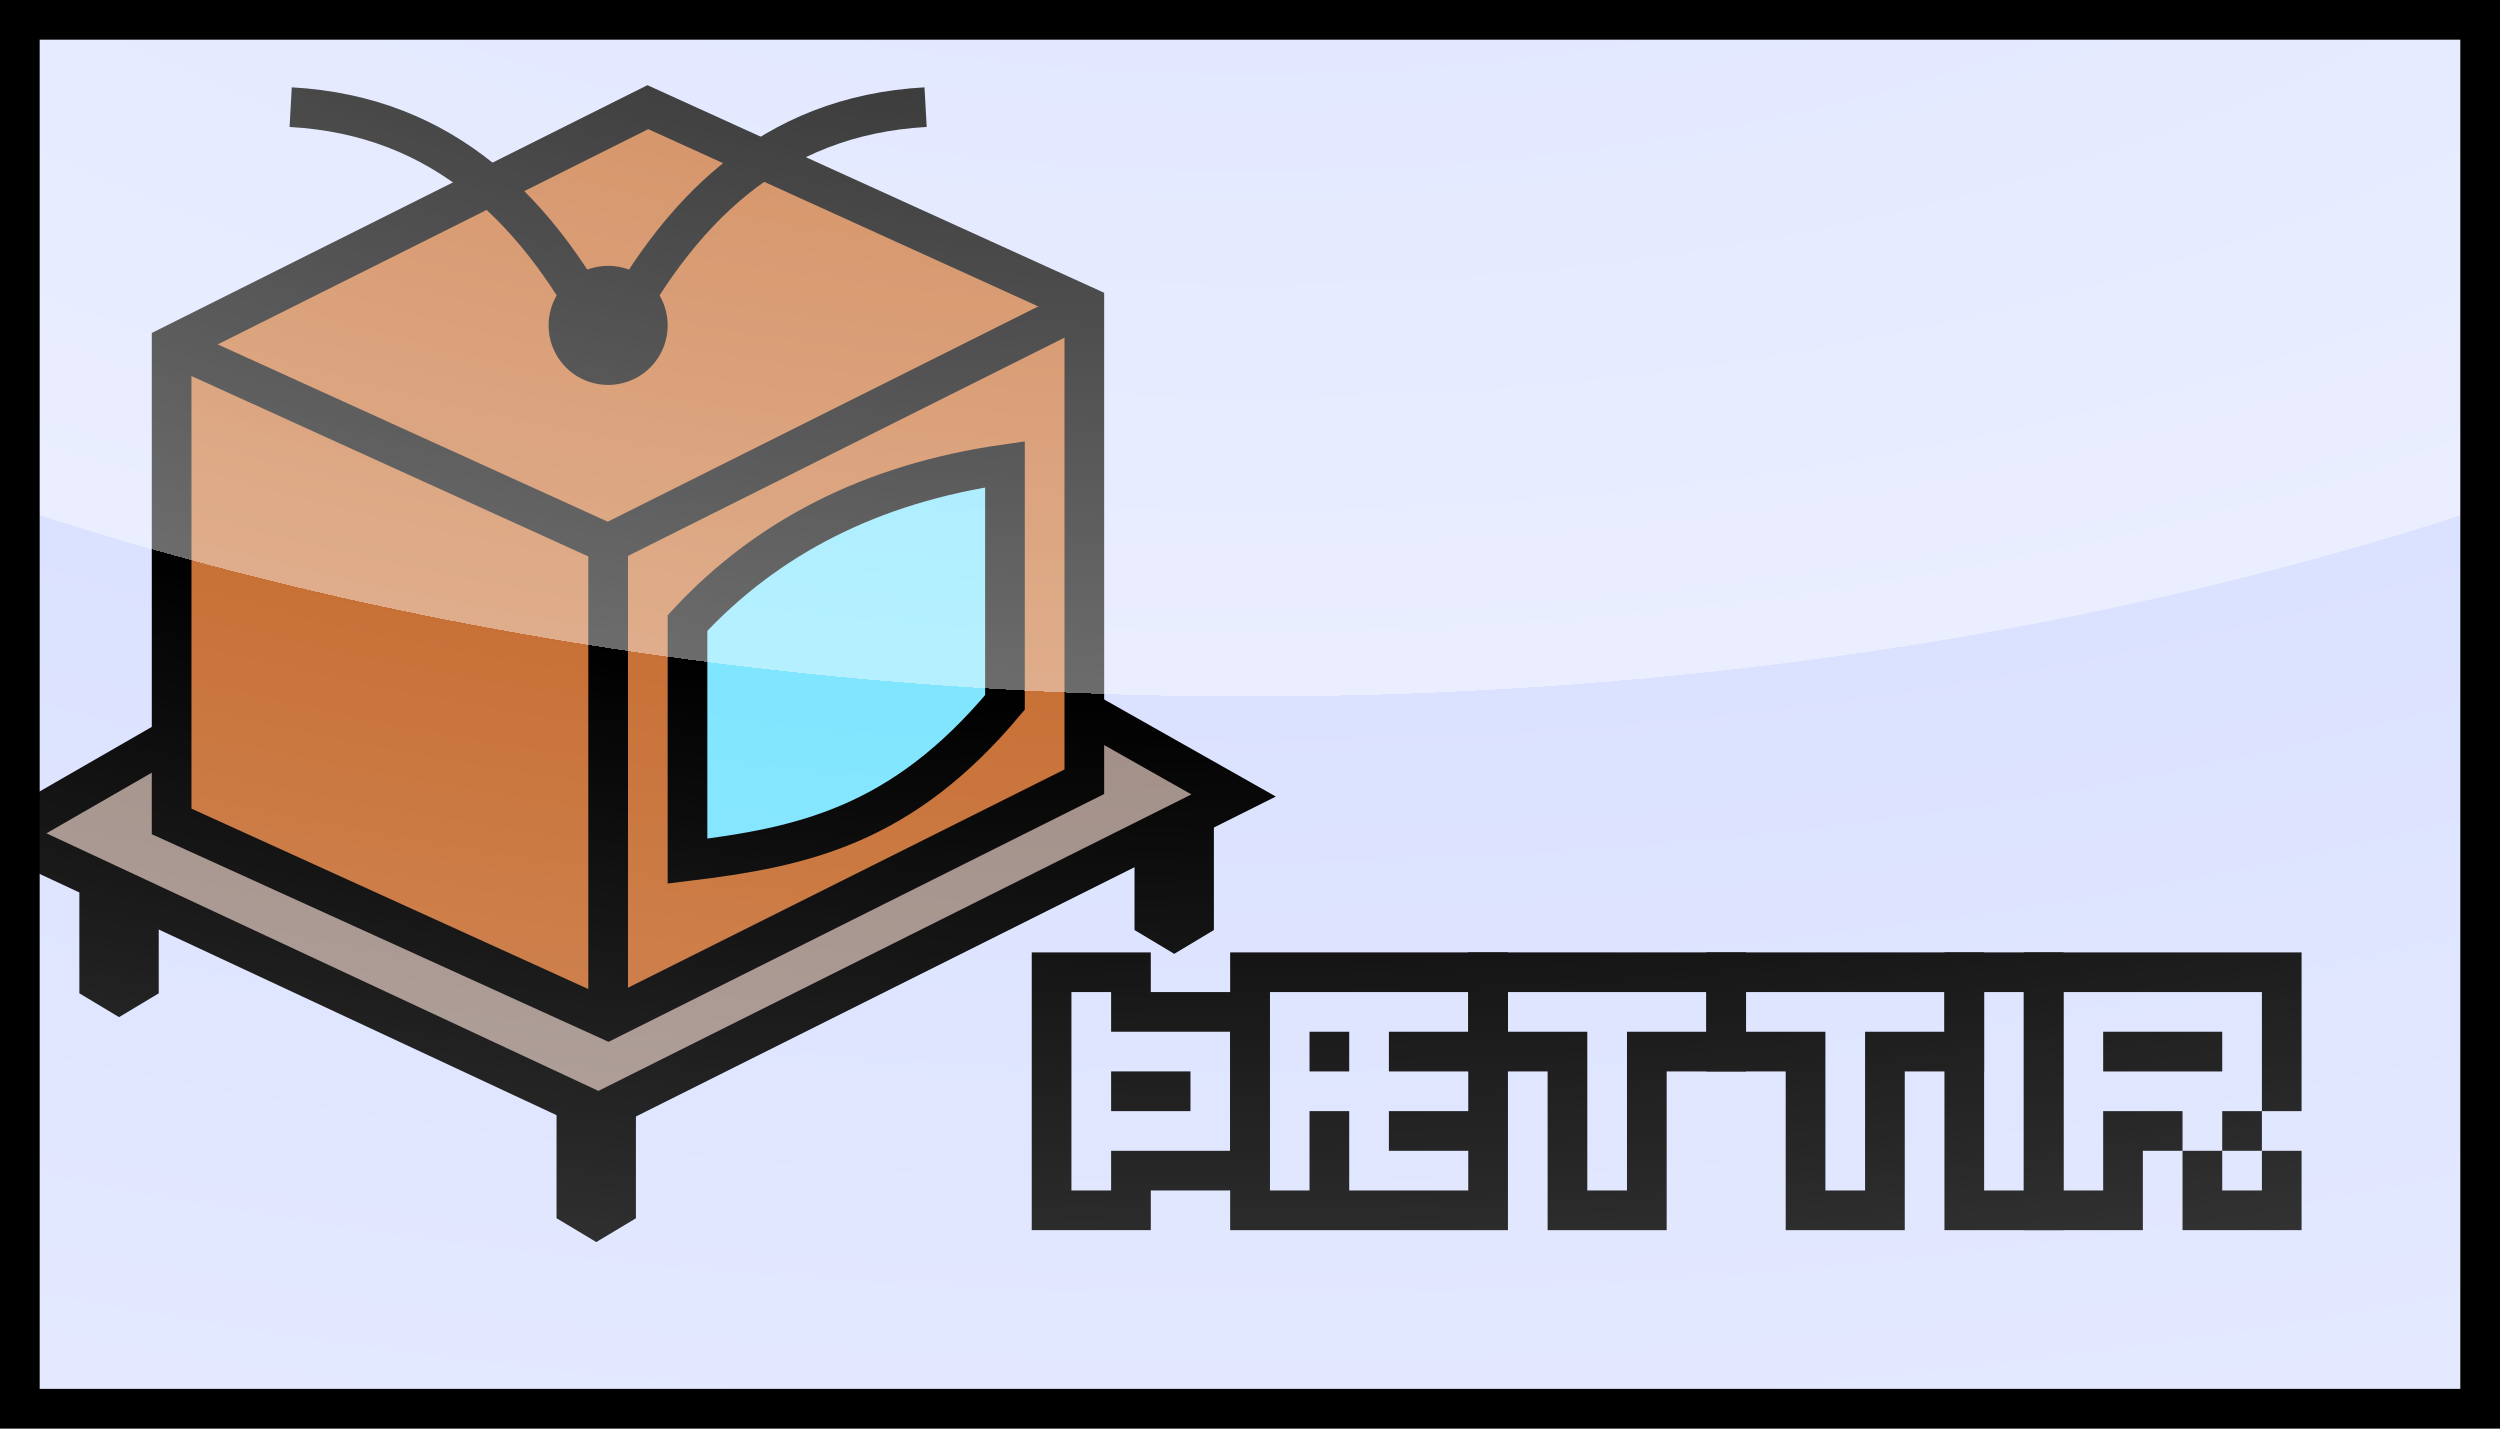 <?xml version="1.0" encoding="UTF-8" standalone="no"?>
<!-- Created with Inkscape (http://www.inkscape.org/) -->

<svg
   xmlns:dc="http://purl.org/dc/elements/1.1/"
   xmlns:cc="http://creativecommons.org/ns#"
   xmlns:rdf="http://www.w3.org/1999/02/22-rdf-syntax-ns#"
   xmlns:svg="http://www.w3.org/2000/svg"
   xmlns="http://www.w3.org/2000/svg"
   xmlns:xlink="http://www.w3.org/1999/xlink"
   xmlns:sodipodi="http://sodipodi.sourceforge.net/DTD/sodipodi-0.dtd"
   xmlns:inkscape="http://www.inkscape.org/namespaces/inkscape"
   width="63"
   height="36"
   id="svg2"
   sodipodi:version="0.32"
   inkscape:version="0.48.1 r9760"
   version="1.0"
   sodipodi:docname="thaettir.svg"
   inkscape:output_extension="org.inkscape.output.svg.inkscape"
   inkscape:export-filename="/home/polarina/deildu/app/assets/images/categories/thaettir.png"
   inkscape:export-xdpi="90"
   inkscape:export-ydpi="90"
   style="display:inline">
  <defs
     id="defs4">
    <linearGradient
       id="linearGradient7248">
      <stop
         style="stop-color:#ffff20;stop-opacity:1;"
         offset="0"
         id="stop7250" />
      <stop
         style="stop-color:#ffffff;stop-opacity:0;"
         offset="1"
         id="stop7252" />
    </linearGradient>
    <marker
       inkscape:stockid="Torso"
       orient="auto"
       refY="0.0"
       refX="0.0"
       id="Torso"
       style="overflow:visible">
      <g
         id="g3393"
         transform="scale(0.7)">
        <path
           id="path3395"
           d="M -4.779,-3.24 C -2.429,-2.874 0.521,-1.302 0.258,0.388 C -0.005,2.078 -2.213,2.618 -4.563,2.252 C -6.913,1.886 -8.521,0.752 -8.258,-0.938 C -7.995,-2.628 -7.13,-3.605 -4.779,-3.24 z "
           style="fill:none;fill-opacity:0.75;fill-rule:evenodd;stroke:#000000;stroke-width:1.25;marker-start:none;marker-mid:none;marker-end:none" />
        <path
           id="path3397"
           d="M 4.46,0.089 C -2.556,-4.378 5.225,-3.906 -0.848,-8.72"
           style="fill:none;fill-opacity:0.75;fill-rule:evenodd;stroke:#000000;stroke-width:1pt;marker-end:none" />
        <path
           id="path3399"
           d="M 4.93,0.058 C -1.387,1.749 1.803,5.478 -4.945,7.546"
           style="fill:none;fill-opacity:0.75;fill-rule:evenodd;stroke:#000000;stroke-width:1pt;marker-start:none;marker-end:none" />
        <rect
           id="rect3401"
           transform="matrix(0.528,-0.85,0.888,0.46,0,0)"
           y="-1.741"
           x="-10.392"
           height="2.761"
           width="2.637"
           style="fill-rule:evenodd;stroke-width:1pt;marker-end:none" />
        <rect
           id="rect3403"
           transform="matrix(0.671,-0.741,0.791,0.612,0,0)"
           y="-7.963"
           x="4.959"
           height="2.861"
           width="2.733"
           style="fill-rule:evenodd;stroke-width:1pt;marker-end:none" />
        <path
           id="path3405"
           transform="matrix(0,-1.11,1.11,0,25.966,19.716)"
           d="m 16.78,-28.685 c 0,0.335 -0.272,0.607 -0.607,0.607 -0.335,0 -0.607,-0.272 -0.607,-0.607 0,-0.335 0.272,-0.607 0.607,-0.607 0.335,0 0.607,0.272 0.607,0.607 z"
           sodipodi:ry="0.60731727"
           sodipodi:rx="0.60731727"
           sodipodi:cy="-28.685045"
           sodipodi:cx="16.172634"
           style="fill:#ff0000;fill-opacity:0.75;fill-rule:evenodd;stroke:#000000;stroke-width:1pt;marker-start:none;marker-end:none"
           sodipodi:type="arc" />
        <path
           id="path3407"
           transform="matrix(0,-1.11,1.11,0,26.825,16.991)"
           d="m 16.78,-28.685 c 0,0.335 -0.272,0.607 -0.607,0.607 -0.335,0 -0.607,-0.272 -0.607,-0.607 0,-0.335 0.272,-0.607 0.607,-0.607 0.335,0 0.607,0.272 0.607,0.607 z"
           sodipodi:ry="0.60731727"
           sodipodi:rx="0.60731727"
           sodipodi:cy="-28.685045"
           sodipodi:cx="16.172634"
           style="fill:#ff0000;fill-opacity:0.75;fill-rule:evenodd;stroke:#000000;stroke-width:1pt;marker-start:none;marker-end:none"
           sodipodi:type="arc" />
      </g>
    </marker>
    <marker
       inkscape:stockid="TriangleOutL"
       orient="auto"
       refY="0.0"
       refX="0.0"
       id="TriangleOutL"
       style="overflow:visible">
      <path
         id="path3323"
         d="M 5.77,0.0 L -2.88,5.0 L -2.88,-5.0 L 5.77,0.0 z "
         style="fill-rule:evenodd;stroke:#000000;stroke-width:1.0pt;marker-start:none"
         transform="scale(0.8)" />
    </marker>
    <marker
       inkscape:stockid="Scissors"
       orient="auto"
       refY="0.0"
       refX="0.0"
       id="Scissors"
       style="overflow:visible">
      <path
         id="schere"
         style="marker-start:none"
         d="M 9.09,-3.606 C 8.12,-4.777 6.37,-4.736 5.062,-4.233 L -3.15,-1.155 C -5.538,-2.462 -7.898,-2.087 -7.898,-2.724 C -7.898,-3.221 -7.442,-3.112 -7.51,-4.407 C -7.576,-5.65 -8.874,-6.57 -10.1,-6.488 C -11.328,-6.496 -12.6,-5.555 -12.611,-4.258 C -12.702,-2.952 -11.604,-1.739 -10.304,-1.653 C -8.782,-1.427 -6.086,-2.349 -4.821,-0.082 C -5.763,1.656 -7.435,1.661 -8.947,1.574 C -10.201,1.501 -11.709,1.861 -12.307,3.095 C -12.886,4.277 -12.318,5.959 -10.99,6.321 C -9.65,6.813 -7.81,6.191 -7.491,4.65 C -7.245,3.462 -8.086,2.904 -7.764,2.473 C -7.52,2.148 -5.973,2.336 -3.216,1.098 L 5.676,4.233 C 6.8,4.547 8.173,4.536 9.168,3.431 L -0.052,-0.054 L 9.09,-3.606 z M -9.218,-5.507 C -7.923,-4.784 -8.029,-2.823 -9.374,-2.443 C -10.591,-2.02 -12.145,-3.202 -11.758,-4.521 C -11.53,-5.603 -10.104,-6.001 -9.218,-5.507 z M -9.162,2.511 C -7.811,3.01 -8.04,5.295 -9.414,5.602 C -10.325,5.919 -11.627,5.464 -11.72,4.39 C -11.897,3.085 -10.363,1.906 -9.162,2.511 z " />
    </marker>
    <marker
       inkscape:stockid="DiamondLend"
       orient="auto"
       refY="0.0"
       refX="0.0"
       id="DiamondLend"
       style="overflow:visible">
      <path
         id="path3278"
         d="M 0,-7.071 L -7.071,0 L 0,7.071 L 7.071,0 L 0,-7.071 z "
         style="fill-rule:evenodd;stroke:#000000;stroke-width:1.0pt;marker-start:none"
         transform="scale(0.8) translate(-7,0)" />
    </marker>
    <marker
       inkscape:stockid="Arrow2Lend"
       orient="auto"
       refY="0.0"
       refX="0.0"
       id="Arrow2Lend"
       style="overflow:visible;">
      <path
         id="path3201"
         style="font-size:12.0;fill-rule:evenodd;stroke-width:0.625;stroke-linejoin:round;"
         d="M 8.719,4.034 L -2.207,0.016 L 8.719,-4.002 C 6.973,-1.63 6.983,1.616 8.719,4.034 z "
         transform="scale(1.1) rotate(180) translate(1,0)" />
    </marker>
    <marker
       inkscape:stockid="Arrow1Lend"
       orient="auto"
       refY="0.0"
       refX="0.0"
       id="Arrow1Lend"
       style="overflow:visible;">
      <path
         id="path3183"
         d="M 0.0,0.0 L 5.0,-5.0 L -12.5,0.0 L 5.0,5.0 L 0.0,0.0 z "
         style="fill-rule:evenodd;stroke:#000000;stroke-width:1.0pt;marker-start:none;"
         transform="scale(0.8) rotate(180) translate(12.5,0)" />
    </marker>
    <linearGradient
       id="linearGradient3178">
      <stop
         id="stop3180"
         offset="0"
         style="stop-color:#ffffff;stop-opacity:0;" />
      <stop
         id="stop3182"
         offset="1"
         style="stop-color:#ffffff;stop-opacity:0.5" />
    </linearGradient>
    <linearGradient
       id="linearGradient3183">
      <stop
         style="stop-color:#ffffff;stop-opacity:0;"
         offset="0"
         id="stop3185" />
      <stop
         style="stop-color:#ffffff;stop-opacity:1;"
         offset="1"
         id="stop3187" />
    </linearGradient>
    <linearGradient
       id="linearGradient3168">
      <stop
         style="stop-color:#ffffff;stop-opacity:0;"
         offset="0"
         id="stop3170" />
      <stop
         style="stop-color:#ffffff;stop-opacity:1;"
         offset="1"
         id="stop3172" />
    </linearGradient>
    <inkscape:perspective
       sodipodi:type="inkscape:persp3d"
       inkscape:vp_x="0 : 526.18109 : 1"
       inkscape:vp_y="6.1230318e-14 : 1000 : 0"
       inkscape:vp_z="744.09448 : 526.18109 : 1"
       inkscape:persp3d-origin="372.04724 : 350.78739 : 1"
       id="perspective10" />
    <radialGradient
       inkscape:collect="always"
       xlink:href="#linearGradient3183"
       id="radialGradient3189"
       cx="31.5"
       cy="-31.764"
       fx="31.5"
       fy="-31.764"
       r="31.5"
       gradientTransform="matrix(1.923,1.3943511e-7,0,1.065,-29.06,17.831)"
       gradientUnits="userSpaceOnUse"
       spreadMethod="repeat" />
    <filter
       inkscape:collect="always"
       id="filter3391"
       x="-0.071"
       width="1.141"
       y="-0.124"
       height="1.247">
      <feGaussianBlur
         inkscape:collect="always"
         stdDeviation="1.856"
         id="feGaussianBlur3393" />
    </filter>
  </defs>
  <sodipodi:namedview
     id="base"
     pagecolor="#ffffff"
     bordercolor="#666666"
     borderopacity="1.0"
     gridtolerance="10000"
     guidetolerance="10"
     objecttolerance="10"
     inkscape:pageopacity="0.0"
     inkscape:pageshadow="2"
     inkscape:zoom="1"
     inkscape:cx="29.037587"
     inkscape:cy="19.187771"
     inkscape:document-units="px"
     inkscape:current-layer="layer6"
     showgrid="false"
     inkscape:window-width="1920"
     inkscape:window-height="1023"
     inkscape:window-x="0"
     inkscape:window-y="26"
     showguides="true"
     inkscape:window-maximized="1"
     inkscape:guide-bbox="true">
    <inkscape:grid
       type="xygrid"
       id="grid3178"
       visible="true"
       enabled="true" />
  </sodipodi:namedview>
  <g
     inkscape:groupmode="layer"
     id="layer2"
     inkscape:label="Background"
     style="display:inline"
     sodipodi:insensitive="true">
    <rect
       style="fill:#dbe2ff"
       id="rect3164"
       width="63"
       height="36"
       x="0"
       y="0" />
  </g>
  <g
     inkscape:groupmode="layer"
     id="layer6"
     inkscape:label="Drawing">
    <path
       sodipodi:nodetypes="cccccc"
       inkscape:connector-curvature="0"
       id="path3971"
       d="m 2,20.432 0,4.6 1,0.6 1,-0.6 0,-4.6 z"
       style="font-size:medium;font-style:normal;font-variant:normal;font-weight:normal;font-stretch:normal;text-indent:0;text-align:start;text-decoration:none;line-height:normal;letter-spacing:normal;word-spacing:normal;text-transform:none;direction:ltr;block-progression:tb;writing-mode:lr-tb;text-anchor:start;baseline-shift:baseline;color:#000000;fill:#000000;fill-opacity:1;stroke:none;stroke-width:1px;marker:none;visibility:visible;display:inline;overflow:visible;enable-background:accumulate;font-family:Sans;-inkscape-font-specification:Sans" />
    <path
       sodipodi:nodetypes="cccccc"
       inkscape:connector-curvature="0"
       id="path3969"
       d="m 28.59,20.037 0,3.4 1,0.6 1,-0.6 0,-3.4 z"
       style="font-size:medium;font-style:normal;font-variant:normal;font-weight:normal;font-stretch:normal;text-indent:0;text-align:start;text-decoration:none;line-height:normal;letter-spacing:normal;word-spacing:normal;text-transform:none;direction:ltr;block-progression:tb;writing-mode:lr-tb;text-anchor:start;baseline-shift:baseline;color:#000000;fill:#000000;fill-opacity:1;stroke:none;stroke-width:1px;marker:none;visibility:visible;display:inline;overflow:visible;enable-background:accumulate;font-family:Sans;-inkscape-font-specification:Sans" />
    <path
       style="font-size:medium;font-style:normal;font-variant:normal;font-weight:normal;font-stretch:normal;text-indent:0;text-align:start;text-decoration:none;line-height:normal;letter-spacing:normal;word-spacing:normal;text-transform:none;direction:ltr;block-progression:tb;writing-mode:lr-tb;text-anchor:start;baseline-shift:baseline;color:#000000;fill:#000000;fill-opacity:1;stroke:none;stroke-width:1px;marker:none;visibility:visible;display:inline;overflow:visible;enable-background:accumulate;font-family:Sans;-inkscape-font-specification:Sans"
       d="m 14.025,24.7 0,6 1,0.6 1,-0.6 0,-6 z"
       id="path3963"
       inkscape:connector-curvature="0"
       sodipodi:nodetypes="cccccc" />
    <path
       style="fill:#a18f87;fill-opacity:1;stroke:#000000;stroke-width:1;stroke-opacity:1"
       d="M 0.087,21.046 16.325,11.7 31.087,20.046 l -16,8 z"
       id="rect3960"
       inkscape:connector-curvature="0"
       sodipodi:nodetypes="ccccc" />
    <path
       style="fill:#c87137;fill-rule:evenodd;stroke:#000000;stroke-width:1px;stroke-linecap:butt;stroke-linejoin:miter;stroke-opacity:1"
       d="m 16.325,2.7 -12,6 0,12 11,5 12,-6 0,-12 -11,-5 z"
       id="rect3106"
       inkscape:connector-curvature="0" />
    <path
       sodipodi:type="arc"
       style="fill:#000000;fill-opacity:1;stroke:none"
       id="path3958"
       sodipodi:cx="15.5"
       sodipodi:cy="11.5"
       sodipodi:rx="1.5"
       sodipodi:ry="1.5"
       d="m 17,11.5 a 1.5,1.5 0 1 1 -3,0 1.5,1.5 0 1 1 3,0 z"
       transform="translate(-0.175,-3.3)" />
    <path
       style="fill:none;stroke:#000000;stroke-width:1px;stroke-linecap:butt;stroke-linejoin:miter;stroke-opacity:1"
       d="m 15.325,13.7 0,12 0,0"
       id="path3943"
       inkscape:connector-curvature="0" />
    <path
       style="fill:#80e5ff;stroke:#000000;stroke-width:1;stroke-opacity:1"
       d="m 17.325,15.7 c 1.98,-2.135 4.606,-3.515 8,-4 l 0,6 c -2.612,3.123 -5.111,3.648 -8,4 z"
       id="rect3945"
       inkscape:connector-curvature="0"
       sodipodi:nodetypes="ccccc" />
    <path
       style="fill:none;stroke:#000000;stroke-width:1px;stroke-linecap:butt;stroke-linejoin:miter;stroke-opacity:1"
       d="M 4.325,8.7 15.325,13.7 l 12,-6"
       id="path3952"
       inkscape:connector-curvature="0" />
    <path
       style="fill:none;stroke:#000000;stroke-width:1px;stroke-linecap:butt;stroke-linejoin:miter;stroke-opacity:1"
       d="m 15.325,8.7 c 1.728,-3.372 4.113,-5.783 8,-6 l 0,0"
       id="path3954"
       inkscape:connector-curvature="0"
       sodipodi:nodetypes="ccc" />
    <path
       sodipodi:nodetypes="ccc"
       inkscape:connector-curvature="0"
       id="path3956"
       d="m 15.325,8.7 c -1.728,-3.372 -4.113,-5.783 -8,-6 l 0,0"
       style="fill:none;stroke:#000000;stroke-width:1px;stroke-linecap:butt;stroke-linejoin:miter;stroke-opacity:1" />
  </g>
  <g
     inkscape:groupmode="layer"
     id="layer4"
     inkscape:label="Text"
     style="display:inline"
     sodipodi:insensitive="true">
    <path
       d="m 49,24 0,7 3,0 0,-7 -3,0 z m 1,1 1,0 0,5 -1,0 0,-5 z"
       id="I"
       sodipodi:nodetypes="cccccccccc"
       inkscape:connector-curvature="0" />
    <path
       d="m 58,24 -7,0 0,7 3,0 0,-2 1,0 0,-1 3,0 z m -1,1 0,3 -4,0 0,2 -1,0 0,-5 z m 0,3 0,1 1,0 0,2 -3,0 0,-1 0,-1 1,0 0,1 1,0 0,-1 -1,0 0,-1 z m -1,-2 -3,0 0,1 3,0"
       id="-"
       sodipodi:nodetypes="cccccccccccccccccccccccccccccccccc"
       inkscape:connector-curvature="0" />
    <path
       inkscape:connector-curvature="0"
       sodipodi:nodetypes="cccccccccccccccccc"
       id="path3049"
       d="m 37,24 0,3 2,0 0,4 3,0 0,-4 2,0 0,-3 z m 6,1 0,1 -2,0 0,4 -1,0 0,-4 -2,0 0,-1 z" />
    <path
       d="m 26,24 0,7 3,0 0,-1 3,0 0,-5 -3,0 0,-1 z m 1,1 1,0 0,1 3,0 0,3 -3,0 0,1 -1,0 z m 3,3 -2,0 0,-1 2,0"
       id="path3070"
       sodipodi:nodetypes="cccccccccccccccccccccc"
       inkscape:connector-curvature="0" />
    <path
       inkscape:connector-curvature="0"
       sodipodi:nodetypes="cccccccccccccccccccccccccc"
       id="path3072"
       d="m 31,24 0,7 7,0 0,-7 z m 1,1 5,0 0,1 -2,0 0,1 2,0 0,1 -2,0 0,1 2,0 0,1 -3,0 0,-2 -1,0 0,2 -1,0 z m 1,1 0,1 1,0 0,-1" />
    <path
       d="m 43,24 0,3 2,0 0,4 3,0 0,-4 2,0 0,-3 z m 6,1 0,1 -2,0 0,4 -1,0 0,-4 -2,0 0,-1 z"
       id="path3074"
       sodipodi:nodetypes="cccccccccccccccccc"
       inkscape:connector-curvature="0" />
  </g>
  <g
     inkscape:groupmode="layer"
     id="layer5"
     inkscape:label="Shade"
     style="display:inline"
     sodipodi:insensitive="true">
    <rect
       style="opacity:0.65;fill:url(#radialGradient3189);fill-opacity:1;stroke:none;stroke-width:1;stroke-linejoin:miter;stroke-miterlimit:4;stroke-dasharray:none;stroke-opacity:1;filter:url(#filter3391)"
       id="rect3181"
       width="63"
       height="36"
       x="0"
       y="0"
       inkscape:export-xdpi="90"
       inkscape:export-ydpi="90" />
  </g>
  <g
     inkscape:groupmode="layer"
     id="layer3"
     inkscape:label="Border"
     sodipodi:insensitive="true"
     style="display:inline">
    <rect
       style="fill:none;stroke:#000000;stroke-linejoin:miter"
       id="rect3177"
       width="62"
       height="35"
       x="0.5"
       y="0.5" />
  </g>
</svg>
